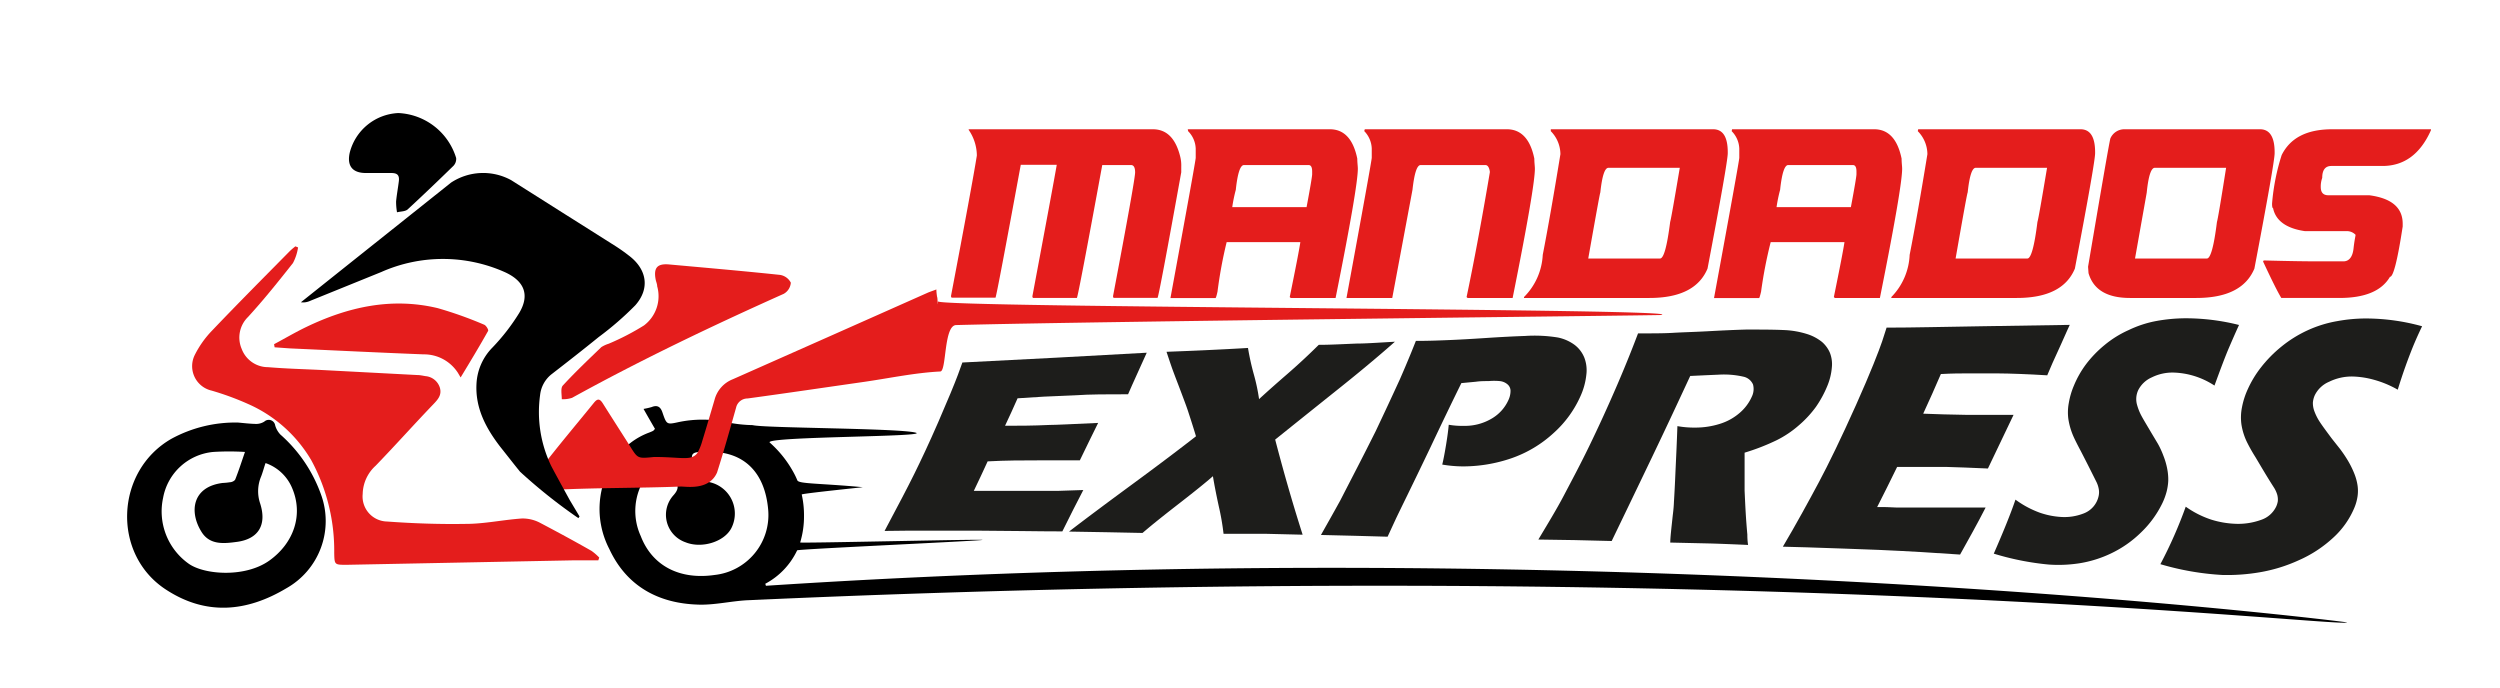 <svg id="Capa_1" data-name="Capa 1" xmlns="http://www.w3.org/2000/svg" viewBox="0 0 273.1 75.16"><defs><style>.cls-1{fill:#e41d1c;}.cls-2{fill:#1d1d1b;}</style></defs><title>LogoCurva</title><path class="cls-1" d="M105.82,14.12h20.11c1.52,0,2.51,1,3,3a4,4,0,0,1,.11,1.1v.6q-2.43,13.49-2.59,13.72h-4.75c-.08,0-.11-.07-.11-.2Q124,19.63,124,18.83c0-.53-.15-.8-.45-.8h-3.14q-2.59,14.12-2.77,14.52h-4.75c-.07,0-.11-.07-.11-.2Q115.1,20,115.44,18h-3.93q-2.6,14.12-2.76,14.52H104c-.07,0-.11-.07-.11-.2q2.33-12.24,2.82-15.32v-.1a5,5,0,0,0-.89-2.71Z"/><path class="cls-1" d="M129.75,14.12h15.52q2.34,0,3,3.21c0,.45.06.82.06,1.1q0,2-2.43,14.12H141l-.11-.1q1-4.89,1.16-6H134a48.43,48.43,0,0,0-1,5.41c-.1.46-.18.7-.22.7h-4.92q2.76-15,2.76-15.32v-1a2.84,2.84,0,0,0-.83-1.91Zm4.86,8.51h8.12c.41-2.18.61-3.38.61-3.6v-.3c0-.47-.13-.7-.39-.7h-7.06c-.4,0-.7.9-.89,2.7A16.55,16.55,0,0,0,134.61,22.63Z"/><path class="cls-1" d="M149.09,14.12h15.52c1.55,0,2.57,1.07,3,3.21,0,.45.06.82.06,1.1q0,2-2.43,14.12h-4.92l-.11-.1q1.22-5.81,2.54-13.62v-.1c-.08-.47-.24-.7-.49-.7h-7.07c-.4,0-.69.9-.89,2.7l-2.21,11.82h-5q2.76-15,2.76-15.32v-1a2.87,2.87,0,0,0-.82-1.91Z"/><path class="cls-1" d="M169.41,14.12h17.73c1.07,0,1.6.84,1.6,2.51v.1q0,1-2.21,12.61-1.34,3.21-6.35,3.21h-13.7v-.1a7,7,0,0,0,2.05-4.61q.83-4.26,1.93-11a3.62,3.62,0,0,0-1.05-2.51Zm4.09,14.12h7.84c.41,0,.77-1.33,1.11-4q.11-.33,1.05-5.91h-7.79c-.41,0-.7.9-.89,2.7C174.79,21,174.35,23.44,173.5,28.24Z"/><path class="cls-1" d="M189.21,14.12h15.52q2.34,0,3,3.21c0,.45.06.82.06,1.1q0,2-2.43,14.12h-4.92l-.11-.1q1-4.89,1.16-6h-8.06a48.43,48.43,0,0,0-1.05,5.41c-.11.46-.18.7-.22.7h-4.92q2.76-15,2.76-15.32v-1a2.84,2.84,0,0,0-.83-1.91Zm4.86,8.51h8.12c.41-2.18.61-3.38.61-3.6v-.3c0-.47-.13-.7-.39-.7h-7.07c-.39,0-.69.9-.88,2.7A16.55,16.55,0,0,0,194.07,22.63Z"/><path class="cls-1" d="M209.54,14.12h17.73c1.07,0,1.6.84,1.6,2.51v.1q0,1-2.21,12.61-1.33,3.21-6.35,3.21h-13.7v-.1a7,7,0,0,0,2-4.61q.84-4.26,1.94-11a3.62,3.62,0,0,0-1.05-2.51Zm4.09,14.12h7.84c.4,0,.77-1.33,1.1-4q.12-.33,1.05-5.91h-7.79c-.4,0-.69.9-.88,2.7C214.91,21,214.47,23.44,213.63,28.24Z"/><path class="cls-1" d="M232.07,14.12h14.81c1.06,0,1.6.84,1.6,2.51v.1q0,1-2.21,12.61-1.34,3.21-6.35,3.21h-7.24q-3.74,0-4.53-2.71l-.05-.7q2.21-13.07,2.43-14A1.66,1.66,0,0,1,232.07,14.12Zm1.16,14.12h7.85c.4,0,.77-1.33,1.1-4q.12-.33,1-5.91h-7.79c-.4,0-.7.9-.88,2.7C234.52,21,234.08,23.44,233.23,28.24Z"/><path class="cls-1" d="M254.79,14.12h10.77v.1q-1.74,3.91-5.3,3.91h-5.58c-.66,0-1,.43-1,1.3a2.83,2.83,0,0,0-.16,1c0,.6.27.9.83.9h4.47c2.43.32,3.65,1.35,3.65,3.11v.3q-.84,5.51-1.39,5.5-1.35,2.31-5.52,2.31h-6.35q-.57-.93-2-4s.06,0,.06-.1q4.08.11,6.35.1H256c.6,0,1-.47,1.1-1.4s.22-1.37.22-1.5a1.3,1.3,0,0,0-1-.4h-4.53c-2-.29-3.19-1.12-3.48-2.51-.07,0-.11-.16-.11-.5a23.58,23.58,0,0,1,1.05-5.3C250.19,15.06,252,14.12,254.79,14.12Z"/><path class="cls-2" d="M96.63,58c1.52-2.86,2.51-4.74,3.24-6.22s1.59-3.29,2.63-5.68,1.79-4.21,2.14-5.15l.49-1.35,10.3-.53,9.84-.54c-.1.22-.14.32-.24.53l-.62,1.37-.74,1.64c-.16.34-.31.69-.44,1-2.27,0-4.18,0-5.74.11l-3.48.15-2.85.18c-.56,1.26-.83,1.86-1.37,3,1.39,0,3,0,4.87-.09.66,0,2.42-.09,5.3-.22-.58,1.16-1.23,2.51-2,4.09-2,0-3.54,0-4.62,0-1.61,0-3.42,0-5.45.11-.57,1.25-.87,1.88-1.51,3.22h2c.59,0,1.82,0,3.67,0l3.6,0,2.69-.09c-.72,1.39-1.48,2.87-2.29,4.52-2.77,0-5.82-.07-9.19-.08H99.17Z"/><path class="cls-2" d="M116.78,58.07c2-1.54,4.41-3.33,7.24-5.41s5-3.73,6.63-5c-.34-1.12-.52-1.68-.89-2.81-.17-.51-.44-1.22-.79-2.15s-.52-1.35-.86-2.27c-.21-.58-.43-1.25-.68-2,1.55-.06,3.13-.12,4.76-.2,1.28-.06,2.67-.13,4.14-.22a28,28,0,0,0,.65,2.93,20.66,20.66,0,0,1,.56,2.66c.77-.71,1.78-1.61,3.06-2.72s2.42-2.18,3.46-3.21c1.27,0,2.65-.08,4.16-.14,1,0,2.36-.1,4.16-.2-1.33,1.18-3.29,2.85-5.84,4.89s-5,4-7.24,5.8c.71,2.72,1.68,6.25,3,10.39l-4.12-.1c-1.53,0-3,0-4.52,0a26.32,26.32,0,0,0-.52-3c-.26-1.2-.48-2.3-.64-3.29-.75.66-1.9,1.59-3.47,2.81s-3,2.34-4.22,3.39l-3.92-.08Z"/><path class="cls-2" d="M144.3,58.44c.83-1.47,1.25-2.21,2.09-3.73,1.54-3,2.32-4.47,3.89-7.61,1.05-2.22,1.58-3.35,2.64-5.66.27-.62.54-1.24.8-1.87.2-.47.52-1.24.95-2.33,1.58,0,2.85-.06,3.82-.1s2.22-.11,3.88-.22,3.07-.18,4.23-.22a15.82,15.82,0,0,1,3.59.17,4.64,4.64,0,0,1,1.84.82,3.31,3.31,0,0,1,1.05,1.4,3.86,3.86,0,0,1,.21,1.86,7.51,7.51,0,0,1-.57,2.17,11.89,11.89,0,0,1-3,4.18,13.16,13.16,0,0,1-4.64,2.77,16.34,16.34,0,0,1-5.31.88,14.15,14.15,0,0,1-2.22-.2c.12-.48.26-1.2.42-2.17s.25-1.7.29-2.18a8.38,8.38,0,0,0,1.63.12,5.73,5.73,0,0,0,3.14-.84,4.44,4.44,0,0,0,1.76-2,2.36,2.36,0,0,0,.22-1,.93.93,0,0,0-.35-.71,1.52,1.52,0,0,0-.83-.34,6.4,6.4,0,0,0-1.2,0c-.44,0-.91,0-1.4.07l-1.59.15c-1.05,2.13-2.18,4.48-3.37,7-2.18,4.56-3.43,7.06-3.82,7.9l-.87,1.88-3.58-.1Z"/><path class="cls-2" d="M168.05,58.94c1-1.68,2-3.31,2.78-4.8s1.75-3.29,2.77-5.39,2.06-4.37,3.08-6.74,1.75-4.24,2.26-5.59c1.56,0,2.83,0,3.8-.06s2.26-.09,3.73-.17,2.9-.15,4.27-.19c1.62,0,3,0,4.25.06a9.62,9.62,0,0,1,2.41.43,5,5,0,0,1,1.63.86,3.29,3.29,0,0,1,.87,1.19,3.42,3.42,0,0,1,.21,1.61,6.71,6.71,0,0,1-.49,2,11.91,11.91,0,0,1-1.25,2.3,11.69,11.69,0,0,1-1.85,2,11.28,11.28,0,0,1-2.42,1.63,23.86,23.86,0,0,1-3.52,1.37c0,.91,0,1.36,0,2.25,0,.63,0,1.26,0,1.89.09,2,.14,3,.3,4.81,0,.2,0,.58.08,1.13-2-.09-3.39-.14-4.1-.16l-4.4-.1c0-.51.11-1.46.27-2.95.08-.63.12-1.13.13-1.48.05-.78.11-1.89.17-3.35.09-1.95.14-2.95.21-4.94a10.33,10.33,0,0,0,1.93.16,8.88,8.88,0,0,0,2.68-.4,6,6,0,0,0,2.22-1.23,5,5,0,0,0,1.3-1.75A1.91,1.91,0,0,0,191.5,42a1.48,1.48,0,0,0-1-.84,9.6,9.6,0,0,0-2.78-.23l-1.39.06-1.69.08c-1.11,2.39-2.5,5.38-4.12,8.76s-3.15,6.56-4.46,9.27L172,59Z"/><path class="cls-2" d="M194.76,59.72c1.47-2.48,2.84-5,3.91-7s2.5-4.94,4.1-8.52,2.47-5.84,2.84-6.92c.2-.6.3-.9.48-1.49,2.9,0,6.38-.09,10.36-.15l9.65-.15c-.11.23-.16.35-.27.59s-.3.67-.71,1.59l-.91,2L223.64,41c-2.13-.13-4-.2-5.46-.21-1.65,0-2.78,0-3.37,0s-1.52,0-2.79.07c-.73,1.7-1.13,2.58-1.93,4.33,1.37.06,3,.1,4.76.13.64,0,2.37,0,5.11,0l-2.8,5.86c-1.9-.09-3.4-.14-4.46-.17-1.58,0-3.38,0-5.46,0-.88,1.81-1.33,2.7-2.18,4.38.83,0,1.24,0,2.05.05l3.68,0,3.51,0c.52,0,1.39,0,2.61,0C216,57.23,215,59,214.12,60.58c-2.59-.18-5.49-.36-8.87-.51-3.06-.12-4.69-.17-7.89-.28Z"/><path class="cls-2" d="M217.8,60.48c1-2.28,1.84-4.34,2.37-5.9A10.54,10.54,0,0,0,222.81,56a8.64,8.64,0,0,0,2.3.47,5.73,5.73,0,0,0,2.45-.36,2.62,2.62,0,0,0,1.71-2,1.93,1.93,0,0,0,0-.68,2.9,2.9,0,0,0-.28-.83c-.65-1.3-1-2-1.66-3.28-.4-.75-.67-1.29-.82-1.63a7.56,7.56,0,0,1-.56-1.9A5.54,5.54,0,0,1,226,44a8.34,8.34,0,0,1,.56-1.89,10.73,10.73,0,0,1,1.31-2.31,12.4,12.4,0,0,1,2-2.08,11.33,11.33,0,0,1,2.66-1.66,12.06,12.06,0,0,1,3.06-1,18.49,18.49,0,0,1,3-.29,23.82,23.82,0,0,1,6,.73c-.42.92-.79,1.77-1.12,2.54s-.85,2.13-1.56,4.08a8.68,8.68,0,0,0-2.36-1.09,8.49,8.49,0,0,0-2.07-.33,5.09,5.09,0,0,0-2.43.53,3,3,0,0,0-1.48,1.41,2.37,2.37,0,0,0-.2.78,2.32,2.32,0,0,0,.11.9,5.64,5.64,0,0,0,.47,1.14c.22.41.58,1,1.08,1.85l.7,1.17a9.18,9.18,0,0,1,.59,1.28,7.84,7.84,0,0,1,.43,1.47,6.11,6.11,0,0,1,.11,1.3,6,6,0,0,1-.18,1.18A7,7,0,0,1,236.2,55a11.15,11.15,0,0,1-2.31,3.16,12.07,12.07,0,0,1-3.29,2.3,12.59,12.59,0,0,1-3.49,1.08,15,15,0,0,1-3.33.13A30,30,0,0,1,217.8,60.48Z"/><path class="cls-2" d="M236,61.63a48.13,48.13,0,0,0,2.77-6.28,10.37,10.37,0,0,0,2.84,1.43,10.11,10.11,0,0,0,2.59.44,7.36,7.36,0,0,0,2.8-.43,2.8,2.8,0,0,0,1.64-1.43,2.2,2.2,0,0,0,.19-.62,2.07,2.07,0,0,0-.06-.68,3.11,3.11,0,0,0-.39-.84c-.83-1.3-1.23-2-2-3.29a18,18,0,0,1-.93-1.65,6.8,6.8,0,0,1-.6-1.94,5.65,5.65,0,0,1,.06-1.83,8.58,8.58,0,0,1,.64-2A11.61,11.61,0,0,1,247,40.12a14,14,0,0,1,2.19-2.23,13.32,13.32,0,0,1,2.9-1.81,13.08,13.08,0,0,1,3.23-1,17.48,17.48,0,0,1,3.11-.29,23.13,23.13,0,0,1,6.16.85c-.48,1-.87,1.89-1.19,2.71s-.86,2.23-1.47,4.22a11.14,11.14,0,0,0-2.66-1.1,9.54,9.54,0,0,0-2.25-.34,5.61,5.61,0,0,0-2.58.57,3.07,3.07,0,0,0-1.57,1.47,2.44,2.44,0,0,0-.21.8,2.55,2.55,0,0,0,.15.92,5.81,5.81,0,0,0,.57,1.15c.27.42.7,1,1.34,1.86l.91,1.15a14.36,14.36,0,0,1,.85,1.26,10.07,10.07,0,0,1,.71,1.44,5.7,5.7,0,0,1,.35,1.29,4.17,4.17,0,0,1,0,1.17,5.23,5.23,0,0,1-.35,1.26,9.23,9.23,0,0,1-2.29,3.25,13.59,13.59,0,0,1-3.8,2.49,17.12,17.12,0,0,1-4.27,1.31,21,21,0,0,1-4.06.29A29.62,29.62,0,0,1,236,61.63Z"/><path class="cls-1" d="M65.36,61.21c-.89,0-1.78,0-2.67,0l-24.81.49c-1.35,0-1.34,0-1.37-1.3A20.71,20.71,0,0,0,34,50.27a15,15,0,0,0-6.88-6.13,31,31,0,0,0-4-1.47,2.74,2.74,0,0,1-1.86-3.86,10.75,10.75,0,0,1,1.9-2.69c2.8-2.94,5.66-5.81,8.51-8.7a7.34,7.34,0,0,1,.6-.51l.29.12A5.3,5.3,0,0,1,32,28.74c-1.58,2-3.18,4-4.9,5.88a3.14,3.14,0,0,0-.7,3.49,3.07,3.07,0,0,0,2.89,2c1.89.16,3.78.21,5.67.3l10.63.56c.29,0,.59.07.89.12a1.8,1.8,0,0,1,1.58,1.29c.21.78-.22,1.26-.74,1.8-2.12,2.21-4.16,4.5-6.29,6.7a4.28,4.28,0,0,0-1.41,3.09,2.73,2.73,0,0,0,2.65,3c2.87.21,5.76.31,8.64.26,2,0,4.06-.45,6.1-.59a4.07,4.07,0,0,1,2,.48c1.9,1,3.75,2,5.61,3.06a5.78,5.78,0,0,1,.84.73Z"/><path d="M84.07,48.33a12.06,12.06,0,0,1,2.54,3.14,8.65,8.65,0,0,1,.49,1c.16.4,2.35.31,7.15.75.11,0-6.69.69-6.67.8a10.31,10.31,0,0,1,.25,2.32,9.77,9.77,0,0,1-.42,2.92c0,.1,20-.38,19.92-.28s-20.17,1-20.25,1.14a8,8,0,0,1-3.48,3.65l.07.22c92.87-6.09,172.71,3.95,172.72,4-.35.63-67.65-7.26-174.5-2.43-1.86.06-3.71.54-5.55.49-4.39-.11-7.88-2-9.77-6.06a9.5,9.5,0,0,1,.71-9.94,7.72,7.72,0,0,1,3.59-2.78,5.16,5.16,0,0,0,.49-.21s.08-.08.19-.21c-.39-.67-.8-1.38-1.25-2.18a8.64,8.64,0,0,0,.88-.2c.66-.27,1,0,1.2.63.45,1.31.47,1.29,1.8,1a12.7,12.7,0,0,1,5.1,0,15.32,15.32,0,0,0,2.94.34c1.16.33,15.72.33,17.76.81S83.69,47.67,84.07,48.33Zm-6.78,1c-1.9.06-1.9.06-1.49,1.92,0,.09,0,.17,0,.26.07.74.41,1,1.21,1.09a3.51,3.51,0,0,1,2.88,5.1c-.78,1.5-3.24,2.25-5,1.54a3.18,3.18,0,0,1-1.3-5.16c.49-.56.6-1,.14-1.54a5.46,5.46,0,0,1-.38-.72c-.81-1.54-1.09-1.58-2.34-.29a3.94,3.94,0,0,0-.45.56A6.59,6.59,0,0,0,70,58.57c1.25,3.25,4.26,4.79,8.06,4.24a6.59,6.59,0,0,0,5.86-7.09C83.57,51.52,81.19,49.25,77.29,49.36Z"/><path d="M26,46.16c.6.05,1.29.14,2,.15a1.64,1.64,0,0,0,.88-.26.71.71,0,0,1,1.18.42,2.41,2.41,0,0,0,.57,1A15.81,15.81,0,0,1,35.06,54a8.43,8.43,0,0,1-3.79,10.27c-4.3,2.57-8.73,3-13.09.17-6-3.85-5.62-13,.57-16.52A14.57,14.57,0,0,1,26,46.16Zm3,4.44c-.18.54-.3,1-.47,1.44A4.14,4.14,0,0,0,28.42,55c.75,2.35-.2,3.87-2.51,4.19-1.41.19-3,.39-3.91-1.11-1.35-2.17-1-4.9,2.31-5.32a7,7,0,0,0,.8-.08c.22,0,.52-.15.59-.31.37-.93.68-1.89,1.06-3a28.26,28.26,0,0,0-3.46,0,6.14,6.14,0,0,0-5.48,5,7,7,0,0,0,2.78,7.2c1.7,1.22,6.17,1.56,8.82-.33s3.78-5,2.46-8A4.88,4.88,0,0,0,29.05,50.6Z"/><path class="cls-1" d="M73,28.88c4.08.37,8.15.72,12.21,1.15a1.61,1.61,0,0,1,1.18.85,1.52,1.52,0,0,1-.78,1.22c-7.84,3.51-15.59,7.21-23.12,11.36a3.13,3.13,0,0,1-1.12.15c0-.5-.15-1.2.11-1.49,1.34-1.46,2.78-2.82,4.21-4.2a3.26,3.26,0,0,1,.8-.37,27.22,27.22,0,0,0,3.86-2,4,4,0,0,0,1.44-4.28c0-.24-.11-.47-.16-.71C71.38,29.28,71.78,28.8,73,28.88Z"/><path class="cls-1" d="M29.94,37.6c1.18-.63,2.33-1.31,3.54-1.89,4.56-2.19,9.31-3.25,14.33-2.05a42.68,42.68,0,0,1,5.08,1.81c.21.08.5.56.43.68-.92,1.64-1.89,3.25-3,5.08-.19-.31-.27-.47-.37-.61a4.4,4.4,0,0,0-3.68-1.91c-4.87-.19-9.72-.43-14.58-.65L30,37.94Z"/><path d="M43.52,12.35a6.93,6.93,0,0,1,6.31,4.91,1.09,1.09,0,0,1-.29.85c-1.65,1.61-3.32,3.21-5,4.76-.26.24-.77.22-1.17.32A6.62,6.62,0,0,1,43.27,22c.07-.74.21-1.47.3-2.21s-.26-.9-.9-.89c-.9,0-1.8,0-2.7,0-1.47,0-2.08-.78-1.77-2.2A5.74,5.74,0,0,1,43.52,12.35Z"/><path class="cls-1" d="M74.36,53.15c-4.24.17-9.19.13-13.42.34a1.22,1.22,0,0,1-.54,0c-.53-.22-1.31-.37-1.49-.77A2.06,2.06,0,0,1,59.22,51c1.83-2.38,3.77-4.67,5.66-7,.41-.51.66-.44,1,.11,1,1.59,2,3.14,3,4.72.8,1.27.8,1.27,2.58,1.09,3,0,4,.46,4.7-.4a5.57,5.57,0,0,0,.55-1.33c.46-1.49.9-3,1.34-4.49a3.31,3.31,0,0,1,2-2.27Q90.66,36.73,101.29,32c.29-.13.59-.22,1-.38,0,.44.09.76.09,1.07,0,1.75.09-1.51.08.23,0,.7,82.9.79,79,1.49-1.13.06-61.1.68-77,1.1-1.37,0-1.05,5-1.73,5.07-2.78.14-5.54.73-8.3,1.13-4.26.61-8.51,1.24-12.77,1.82a1.28,1.28,0,0,0-1.25,1c-.67,2.37-1.33,4.74-2.08,7.09C77.45,53.63,74.91,53.13,74.36,53.15Z"/><path d="M62.24,54.63l1.07,1.79-.13.18a58,58,0,0,1-6.37-5.07c-.85-1.05-1-1.26-2.16-2.72-1.54-2-2.73-4.19-2.6-6.84a6.06,6.06,0,0,1,1.74-4,22.42,22.42,0,0,0,2.91-3.75c1.21-2,.58-3.53-1.57-4.5a16.6,16.6,0,0,0-13.49,0l-7.77,3.15a1.8,1.8,0,0,1-1,.15l5.33-4.25q5.54-4.41,11.07-8.82a6.37,6.37,0,0,1,6.57-.27l5.61,3.55.38.24.81.51,4.62,2.92c.48.31.95.64,1.41,1,2,1.49,2.36,3.61.73,5.45a34,34,0,0,1-4,3.47c-1.7,1.38-3.43,2.73-5.16,4.07A3.35,3.35,0,0,0,59,43.16a13.55,13.55,0,0,0,1.21,7.73C60.51,51.48,62.24,54.63,62.24,54.63Z"/></svg>